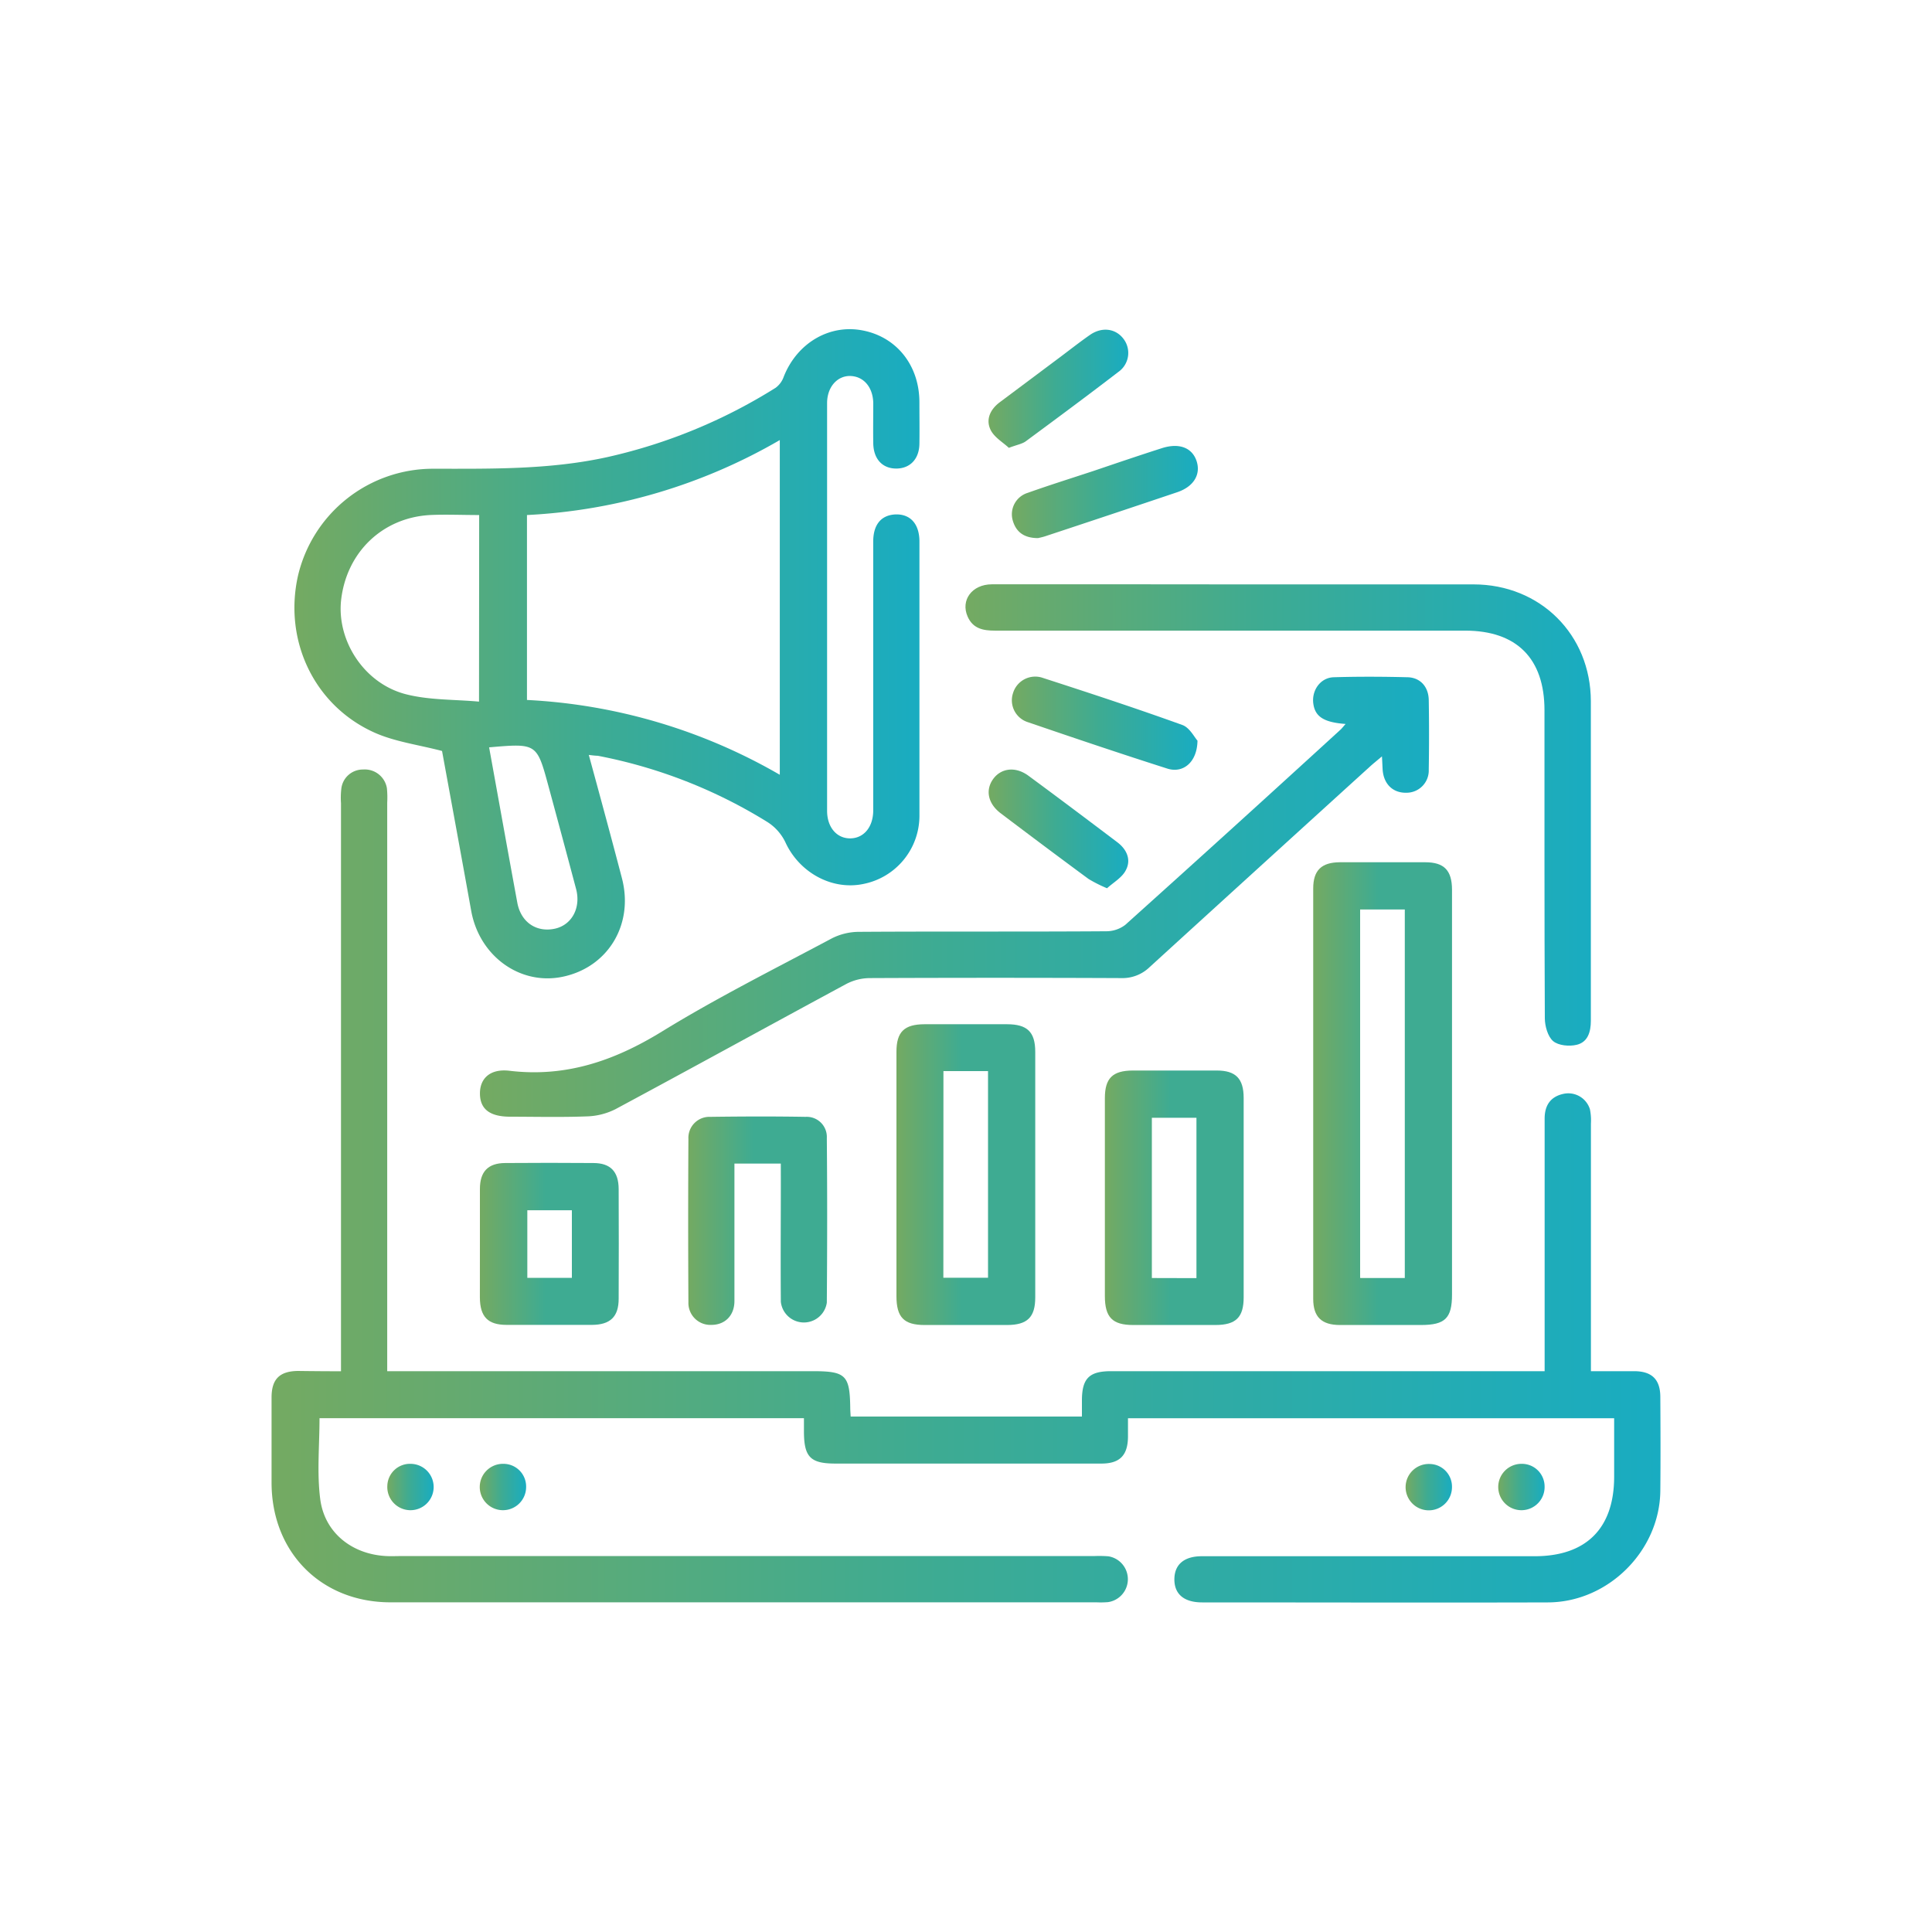 <svg id="Capa_1" data-name="Capa 1" xmlns="http://www.w3.org/2000/svg" xmlns:xlink="http://www.w3.org/1999/xlink" viewBox="0 0 500 500"><defs><style>.cls-1{fill:url(#Degradado_sin_nombre_11);}.cls-2{fill:url(#Degradado_sin_nombre_11-2);}.cls-3{fill:url(#Degradado_sin_nombre_11-3);}.cls-4{fill:url(#Degradado_sin_nombre_33);}.cls-5{fill:url(#Degradado_sin_nombre_11-4);}.cls-6{fill:url(#Degradado_sin_nombre_33-2);}.cls-7{fill:url(#Degradado_sin_nombre_33-3);}.cls-8{fill:url(#Degradado_sin_nombre_33-4);}.cls-9{fill:url(#Degradado_sin_nombre_33-5);}.cls-10{fill:url(#Degradado_sin_nombre_11-5);}.cls-11{fill:url(#Degradado_sin_nombre_11-6);}.cls-12{fill:url(#Degradado_sin_nombre_11-7);}.cls-13{fill:url(#Degradado_sin_nombre_11-8);}.cls-14{fill:url(#Degradado_sin_nombre_11-9);}.cls-15{fill:url(#Degradado_sin_nombre_11-10);}.cls-16{fill:url(#Degradado_sin_nombre_11-11);}.cls-17{fill:url(#Degradado_sin_nombre_11-12);}</style><linearGradient id="Degradado_sin_nombre_11" x1="70.27" y1="306.97" x2="429.73" y2="306.97" gradientUnits="userSpaceOnUse"><stop offset="0" stop-color="#74aa62"/><stop offset="0.47" stop-color="#3eab92"/><stop offset="1" stop-color="#19acc1"/></linearGradient><linearGradient id="Degradado_sin_nombre_11-2" x1="76.19" y1="169.21" x2="238.03" y2="169.21" xlink:href="#Degradado_sin_nombre_11"/><linearGradient id="Degradado_sin_nombre_11-3" x1="124.2" y1="232.09" x2="369.83" y2="232.09" xlink:href="#Degradado_sin_nombre_11"/><linearGradient id="Degradado_sin_nombre_33" x1="339.85" y1="283" x2="375.79" y2="283" gradientUnits="userSpaceOnUse"><stop offset="0" stop-color="#74aa62"/><stop offset="0.47" stop-color="#3eab92"/></linearGradient><linearGradient id="Degradado_sin_nombre_11-4" x1="249.9" y1="210.92" x2="411.75" y2="210.92" xlink:href="#Degradado_sin_nombre_11"/><linearGradient id="Degradado_sin_nombre_33-2" x1="232.02" y1="303.96" x2="267.96" y2="303.96" xlink:href="#Degradado_sin_nombre_33"/><linearGradient id="Degradado_sin_nombre_33-3" x1="285.93" y1="309.95" x2="321.88" y2="309.95" xlink:href="#Degradado_sin_nombre_33"/><linearGradient id="Degradado_sin_nombre_33-4" x1="178.09" y1="315.92" x2="214.07" y2="315.92" xlink:href="#Degradado_sin_nombre_33"/><linearGradient id="Degradado_sin_nombre_33-5" x1="124.18" y1="321.93" x2="160.15" y2="321.93" xlink:href="#Degradado_sin_nombre_33"/><linearGradient id="Degradado_sin_nombre_11-5" x1="261.86" y1="127.33" x2="310" y2="127.33" xlink:href="#Degradado_sin_nombre_11"/><linearGradient id="Degradado_sin_nombre_11-6" x1="261.88" y1="187.16" x2="309.91" y2="187.16" xlink:href="#Degradado_sin_nombre_11"/><linearGradient id="Degradado_sin_nombre_11-7" x1="255.84" y1="100.61" x2="292.01" y2="100.61" xlink:href="#Degradado_sin_nombre_11"/><linearGradient id="Degradado_sin_nombre_11-8" x1="255.89" y1="214.5" x2="292.07" y2="214.5" xlink:href="#Degradado_sin_nombre_11"/><linearGradient id="Degradado_sin_nombre_11-9" x1="100.24" y1="384.82" x2="112.21" y2="384.82" xlink:href="#Degradado_sin_nombre_11"/><linearGradient id="Degradado_sin_nombre_11-10" x1="124.2" y1="384.82" x2="136.16" y2="384.82" xlink:href="#Degradado_sin_nombre_11"/><linearGradient id="Degradado_sin_nombre_11-11" x1="363.82" y1="384.82" x2="375.78" y2="384.82" xlink:href="#Degradado_sin_nombre_11"/><linearGradient id="Degradado_sin_nombre_11-12" x1="387.78" y1="384.82" x2="399.74" y2="384.82" xlink:href="#Degradado_sin_nombre_11"/></defs><path class="cls-1" d="M88.25,354.88v-4.75q0-71.11,0-142.24a20.25,20.25,0,0,1,.08-3.74,5.6,5.6,0,0,1,5.64-5,5.8,5.8,0,0,1,6.16,4.83,24.41,24.41,0,0,1,.08,3.73q0,71.13,0,142.25v4.9H210.41c8.43,0,9.51,1.05,9.63,9.32,0,.73.06,1.46.11,2.42H280c0-1.44,0-2.77,0-4.11,0-5.75,1.86-7.63,7.56-7.63H399.75v-4.34q0-30.5,0-61c0-3.49,1.54-5.74,4.95-6.45a5.86,5.86,0,0,1,6.77,4,14.28,14.28,0,0,1,.26,3.71q0,29.76,0,59.52v4.56c3.92,0,7.62,0,11.31,0,4.49.05,6.63,2.16,6.65,6.65.05,8.11.08,16.23,0,24.34-.17,15.5-13.5,28.81-29.08,28.85-29.83.09-59.66,0-89.49,0-4.75,0-7.27-2.19-7.19-6.13.08-3.74,2.58-5.82,7.12-5.82q43.07,0,86.11,0c13.36,0,20.57-7.22,20.58-20.56,0-5,0-9.94,0-15.15H291.92c0,1.69,0,3.27,0,4.86-.06,4.74-2.12,6.86-6.82,6.87-13.23,0-26.46,0-39.69,0H216.2c-6.45,0-8.11-1.68-8.14-8.19v-3.55H82.69c0,7-.69,14.06.18,20.89,1.11,8.78,8.28,14.37,17.16,14.79,1.24.06,2.49,0,3.74,0H283.11a31.09,31.09,0,0,1,3.74.06,6,6,0,0,1-.09,11.86,24.8,24.8,0,0,1-3,.05H101.07c-17.94,0-30.77-12.93-30.79-30.95,0-7.36,0-14.72,0-22.08,0-4.75,2.1-6.8,6.85-6.85C80.72,354.85,84.31,354.88,88.25,354.88Z"/><path class="cls-2" d="M152.38,195.37c3,11,5.84,21.44,8.57,31.89,3.14,12-3.61,23.12-15.41,25.54-11,2.25-21.48-5.38-23.59-17.06-2.53-14.06-5.12-28.12-7.55-41.39-6.14-1.61-12.17-2.38-17.48-4.75-15.63-7-23.56-23.85-19.8-40.6a35.9,35.9,0,0,1,35-27.69c15.08,0,30.15.26,45-3a138.94,138.94,0,0,0,43.61-17.95,6,6,0,0,0,2.09-2.84c3.43-8.72,11.8-13.69,20.45-12,8.81,1.7,14.65,9.07,14.67,18.54,0,3.62.06,7.23,0,10.85-.07,3.85-2.37,6.28-5.85,6.35-3.66.06-6-2.4-6.09-6.47-.06-3.49,0-7,0-10.48-.09-4.1-2.46-6.85-5.83-7s-6.11,2.74-6.12,7q0,52.76,0,105.52c0,4.31,2.53,7.17,6,7.14s5.93-2.9,5.94-7.23q0-34.8,0-69.6c0-4.31,2-6.77,5.6-7,3.93-.21,6.35,2.37,6.36,7q0,29.74,0,59.49c0,3.87,0,7.73,0,11.6a18,18,0,0,1-14.52,17.54c-8.19,1.7-16.6-3-20.17-10.79a12.73,12.73,0,0,0-4.67-5.25,129.4,129.4,0,0,0-43.9-17.14C154.16,195.58,153.57,195.53,152.38,195.37Zm-16-62.08v47.86a145,145,0,0,1,65.43,19.36V113.89A144.59,144.59,0,0,1,136.41,133.29Zm-12.37,0c-4.52,0-8.64-.19-12.73,0-12.34.69-21.6,9.67-23,22-1.16,10.55,6,21.67,16.86,24.4,6,1.52,12.44,1.31,18.83,1.89Zm2.57,60.11c2.46,13.54,4.84,26.88,7.3,40.21.94,5.1,5,7.8,9.82,6.71,4.31-1,6.68-5.39,5.39-10.26q-3.54-13.33-7.16-26.65C138.93,192.35,138.9,192.35,126.61,193.41Z"/><path class="cls-3" d="M348.24,187.36c-5.67-.41-7.91-1.91-8.36-5.29s1.82-6.7,5.3-6.8c6.36-.19,12.73-.16,19.09,0,3.29.08,5.43,2.45,5.49,5.89q.15,9,0,18a5.76,5.76,0,0,1-5.79,6c-3.52.08-5.92-2.28-6.15-6.06-.05-.94-.09-1.89-.17-3.35-1.29,1.09-2.23,1.84-3.12,2.65q-28.54,25.92-57,51.88a10.1,10.1,0,0,1-7.37,2.85q-32.56-.14-65.14,0a13.3,13.3,0,0,0-6,1.52c-19.94,10.76-39.79,21.69-59.75,32.41a17.54,17.54,0,0,1-7.41,1.86c-6.6.25-13.22.09-19.83.08-5.22,0-7.76-1.93-7.82-5.89s2.58-6.58,7.61-6c14.55,1.75,27.12-2.55,39.44-10.12,14.2-8.73,29.16-16.22,43.89-24.07a15.56,15.56,0,0,1,7.05-1.76c21.34-.14,42.68,0,64-.15a8.11,8.11,0,0,0,5-1.64q28-25.16,55.73-50.54C347.28,188.51,347.56,188.13,348.24,187.36Z"/><path class="cls-4" d="M375.78,283q0,26,0,52c0,6.16-1.78,7.9-8,7.91-7,0-14,0-21,0-4.76,0-6.92-2.1-6.92-6.76q0-53.12,0-106.23c0-4.68,2.14-6.75,6.91-6.77q11,0,22.07,0c4.91,0,6.93,2.1,6.94,7.13Q375.8,256.62,375.78,283Zm-12.22,47.75V235.38H352v95.36Z"/><path class="cls-5" d="M320.35,151.24q30.51,0,61,0c17.26,0,30.33,13,30.36,30.23,0,27.57,0,55.14,0,82.71,0,2.9-.8,5.52-3.65,6.21-1.91.47-4.74.21-6.11-.95s-2.14-3.88-2.15-5.91c-.13-26.57-.08-53.14-.09-79.72,0-13.38-7.19-20.6-20.52-20.6q-60.83,0-121.65,0c-3.09,0-5.73-.5-7.11-3.62-1.89-4.26,1.12-8.35,6.25-8.37,13.23,0,26.45,0,39.68,0Z"/><path class="cls-6" d="M232,304q0-15.89,0-31.78c0-5.17,2-7.13,7.28-7.15q10.66,0,21.32,0c5.26,0,7.31,2,7.32,7.12q0,31.79,0,63.57c0,5.15-2.05,7.14-7.29,7.15q-10.67,0-21.32,0c-5.39,0-7.31-2-7.31-7.49Q232,319.67,232,304Zm12.14,26.68H255.7V277.2H244.16Z"/><path class="cls-7" d="M285.94,310c0-8.6,0-17.2,0-25.8,0-5.17,2-7.14,7.28-7.15q10.83,0,21.69,0c4.91,0,6.95,2.1,6.95,7.1q0,25.8,0,51.6c0,5.16-2,7.15-7.28,7.16q-10.65,0-21.31,0c-5.4,0-7.32-2-7.33-7.48Q285.93,322.68,285.94,310Zm23.7,20.78V289.28H298.1v41.47Z"/><path class="cls-8" d="M202.07,301.13h-12v4.15c0,10.47,0,21,0,31.42,0,3.79-2.49,6.2-6,6.18a5.68,5.68,0,0,1-5.91-5.87q-.12-21.13,0-42.26a5.44,5.44,0,0,1,5.66-5.71c8.22-.11,16.46-.14,24.68,0a5.2,5.2,0,0,1,5.48,5.47c.13,14.21.11,28.42,0,42.63a6,6,0,0,1-11.9-.24c-.08-10.47,0-20.95,0-31.42Z"/><path class="cls-9" d="M124.2,321.93c0-4.73,0-9.47,0-14.2,0-4.54,2.11-6.71,6.54-6.74q11.4-.09,22.81,0c4.43,0,6.54,2.2,6.56,6.73q.06,14.2,0,28.4c0,4.66-2.18,6.74-6.93,6.76q-11,0-22.05,0c-4.9,0-6.91-2.11-6.94-7.12C124.18,331.15,124.2,326.54,124.2,321.93Zm23.8-8.72H136.47v17.5H148Z"/><path class="cls-10" d="M268.66,139.26c-3.64,0-5.69-1.58-6.55-4.52a5.8,5.8,0,0,1,3.86-7.19c5.61-2,11.31-3.78,17-5.66,5.9-2,11.78-4,17.68-5.89,4.44-1.44,7.82-.19,9,3.25s-.63,6.67-5,8.14q-16.95,5.71-33.93,11.32C269.91,139,269.06,139.15,268.66,139.26Z"/><path class="cls-11" d="M309.91,191.68c-.09,5.62-3.74,8.53-7.81,7.23-12.07-3.85-24.07-7.9-36.05-12a5.93,5.93,0,0,1-3.89-7.5,6,6,0,0,1,7.79-3.95c12.05,3.9,24.09,7.85,36,12.15C307.88,188.28,309.12,190.83,309.91,191.68Z"/><path class="cls-12" d="M261.09,115.9c-1.49-1.4-3.75-2.69-4.71-4.62-1.33-2.7-.12-5.32,2.36-7.18L274.6,92.24c2.49-1.87,4.94-3.8,7.49-5.57,3.09-2.14,6.62-1.67,8.65,1a6,6,0,0,1-1.33,8.6c-7.9,6.07-15.9,12-23.92,17.92C264.55,114.89,263.24,115.09,261.09,115.9Z"/><path class="cls-13" d="M286.5,229.88a35.83,35.83,0,0,1-4.79-2.41q-11.43-8.43-22.74-17c-3.25-2.46-4-5.92-2-8.78s5.76-3.46,9.19-.93c7.72,5.68,15.38,11.45,23,17.21,2.45,1.85,3.64,4.51,2.22,7.2C290.45,227.08,288.2,228.34,286.5,229.88Z"/><path class="cls-14" d="M106.33,378.84a6,6,0,1,1-6.09,5.67A5.86,5.86,0,0,1,106.33,378.84Z"/><path class="cls-15" d="M136.16,384.78a6,6,0,1,1-5.83-5.94A5.86,5.86,0,0,1,136.16,384.78Z"/><path class="cls-16" d="M375.77,384.88a6,6,0,1,1-5.72-6A5.86,5.86,0,0,1,375.77,384.88Z"/><path class="cls-17" d="M399.74,384.64a6,6,0,1,1-6-5.8A5.87,5.87,0,0,1,399.74,384.64Z"/></svg>
